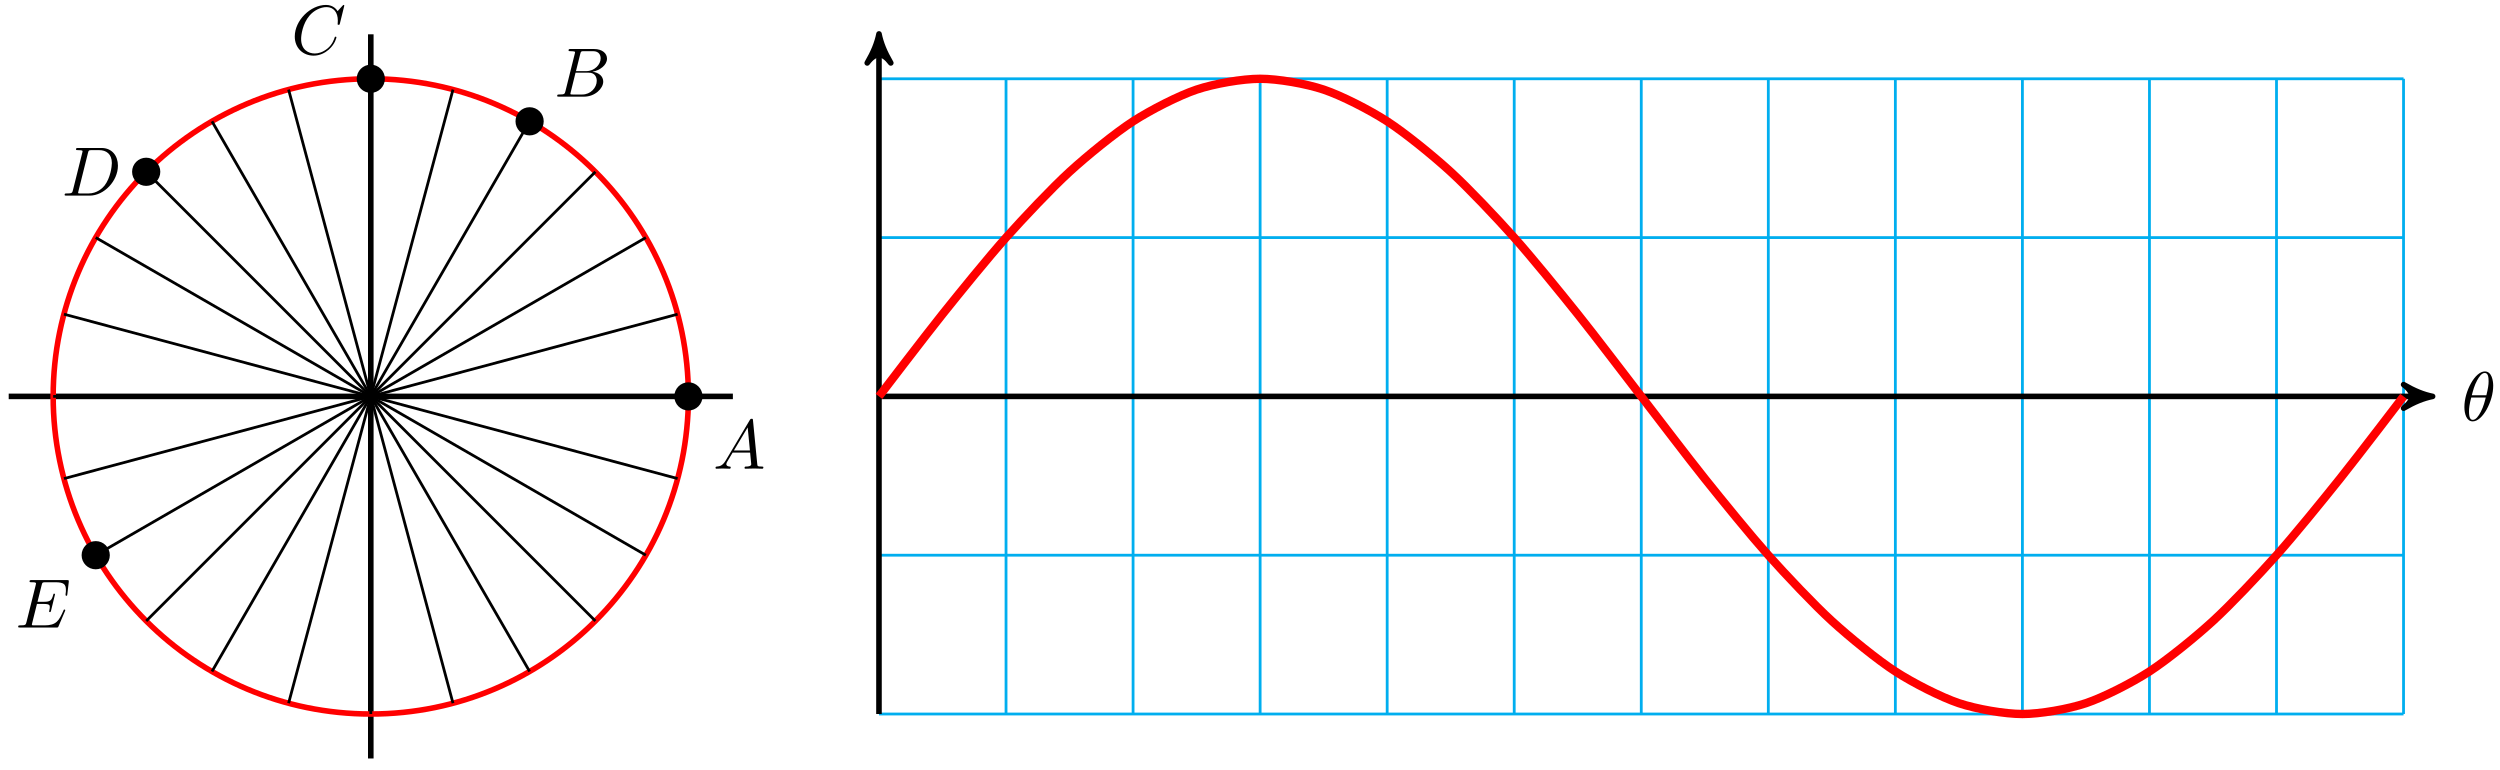 <svg xmlns="http://www.w3.org/2000/svg" xmlns:xlink="http://www.w3.org/1999/xlink" version="1.1" width="357" height="110" viewBox="0 0 357 110">
<defs>
<path id="font_1_1" d="M.455 .5C.455 .566 .437 .705 .335 .705 .196 .705 .042 .423 .042 .194 .042 .1 .071-.011 .162-.011 .303-.011 .455 .276 .455 .5M.148 .363C.165 .427 .185 .507 .225 .578 .252 .627 .289 .683 .334 .683 .383 .683 .389 .619 .389 .562 .389 .513 .381 .462 .357 .363H.148M.348 .331C.337 .285 .316 .2 .278 .128 .243 .06 .205 .011 .162 .011 .129 .011 .108 .04 .108 .133 .108 .175 .114 .233 .14 .331H.348Z"/>
<path id="font_1_2" d="M.179 .115C.139 .048 .1 .034 .056 .031 .044 .03 .035 .03 .035 .011 .035 .005 .04 0 .048 0 .075 0 .106 .003 .134 .003 .167 .003 .202 0 .234 0 .24 0 .253 0 .253 .019 .253 .03 .244 .031 .237 .031 .214 .033 .19 .041 .19 .066 .19 .078 .196 .089 .204 .103L.28 .231H.531C.533 .21 .547 .074 .547 .064 .547 .034 .495 .031 .475 .031 .461 .031 .451 .031 .451 .011 .451 0 .463 0 .465 0 .506 0 .549 .003 .59 .003 .615 .003 .678 0 .703 0 .709 0 .721 0 .721 .02 .721 .031 .711 .031 .698 .031 .636 .031 .636 .038 .633 .067L.572 .692C.57 .712 .57 .716 .553 .716 .537 .716 .533 .709 .527 .699L.179 .115M.299 .262 .496 .592 .528 .262H.299Z"/>
<path id="font_1_3" d="M.16 .078C.15 .039 .148 .031 .069 .031 .052 .031 .042 .031 .042 .011 .042 0 .051 0 .069 0H.426C.584 0 .702 .118 .702 .216 .702 .288 .644 .346 .547 .357 .651 .376 .756 .45 .756 .545 .756 .619 .69 .683 .57 .683H.234C.215 .683 .205 .683 .205 .663 .205 .652 .214 .652 .233 .652 .235 .652 .254 .652 .271 .65 .289 .648 .298 .647 .298 .634 .298 .63 .297 .627 .294 .615L.16 .078M.311 .366 .373 .614C.382 .649 .384 .652 .427 .652H.556C.644 .652 .665 .593 .665 .549 .665 .461 .579 .366 .457 .366H.311M.266 .031C.252 .031 .25 .031 .244 .032 .234 .033 .231 .034 .231 .042 .231 .045 .231 .047 .236 .065L.305 .344H.494C.59 .344 .609 .27 .609 .227 .609 .128 .52 .031 .402 .031H.266Z"/>
<path id="font_1_4" d="M.76 .695C.76 .698 .758 .705 .749 .705 .746 .705 .745 .704 .734 .693L.664 .616C.655 .63 .609 .705 .498 .705 .275 .705 .05 .484 .05 .252 .05 .087 .168-.022 .321-.022 .408-.022 .484 .018 .537 .064 .63 .146 .647 .237 .647 .24 .647 .25 .637 .25 .635 .25 .629 .25 .624 .248 .622 .24 .613 .211 .59 .14 .521 .082 .452 .026 .389 .009 .337 .009 .247 .009 .141 .061 .141 .217 .141 .274 .162 .436 .262 .553 .323 .624 .417 .674 .506 .674 .608 .674 .667 .597 .667 .481 .667 .441 .664 .44 .664 .43 .664 .42 .675 .42 .679 .42 .692 .42 .692 .422 .697 .44L.76 .695Z"/>
<path id="font_1_5" d="M.159 .078C.149 .039 .147 .031 .068 .031 .051 .031 .04 .031 .04 .012 .04 0 .049 0 .068 0H.399C.607 0 .804 .211 .804 .43 .804 .571 .719 .683 .569 .683H.233C.214 .683 .203 .683 .203 .664 .203 .652 .212 .652 .232 .652 .245 .652 .263 .651 .275 .65 .291 .648 .297 .645 .297 .634 .297 .63 .296 .627 .293 .615L.159 .078M.375 .614C.384 .649 .386 .652 .429 .652H.536C.634 .652 .717 .599 .717 .467 .717 .418 .697 .254 .612 .144 .583 .107 .504 .031 .381 .031H.268C.254 .031 .252 .031 .246 .032 .236 .033 .233 .034 .233 .042 .233 .045 .233 .047 .238 .065L.375 .614Z"/>
<path id="font_1_6" d="M.708 .233C.71 .238 .713 .245 .713 .247 .713 .248 .713 .258 .701 .258 .692 .258 .69 .252 .688 .246 .623 .098 .586 .031 .415 .031H.269C.255 .031 .253 .031 .247 .032 .237 .033 .234 .034 .234 .042 .234 .045 .234 .047 .239 .065L.307 .338H.406C.491 .338 .491 .317 .491 .292 .491 .285 .491 .273 .484 .243 .482 .238 .481 .235 .481 .232 .481 .227 .485 .221 .494 .221 .502 .221 .505 .226 .509 .241L.566 .475C.566 .481 .561 .486 .554 .486 .545 .486 .543 .48 .54 .468 .519 .392 .501 .369 .409 .369H.315L.375 .61C.384 .645 .385 .649 .429 .649H.57C.692 .649 .722 .62 .722 .538 .722 .514 .722 .512 .718 .485 .718 .479 .717 .472 .717 .467 .717 .462 .72 .455 .729 .455 .74 .455 .741 .461 .743 .48L.763 .653C.766 .68 .761 .68 .736 .68H.231C.211 .68 .201 .68 .201 .66 .201 .649 .21 .649 .229 .649 .266 .649 .294 .649 .294 .631 .294 .627 .294 .625 .289 .607L.157 .078C.147 .039 .145 .031 .066 .031 .049 .031 .038 .031 .038 .012 .038 0 .047 0 .066 0H.585C.608 0 .609 .001 .616 .017L.708 .233Z"/>
</defs>
<path transform="matrix(1,0,0,-1,52.949,56.605)" stroke-width=".797" stroke-linecap="butt" stroke-miterlimit="10" stroke-linejoin="miter" fill="none" stroke="#000000" d="M-51.706 0H51.706"/>
<path transform="matrix(1,0,0,-1,52.949,56.605)" stroke-width=".797" stroke-linecap="butt" stroke-miterlimit="10" stroke-linejoin="miter" fill="none" stroke="#000000" d="M0-51.706V51.706"/>
<path transform="matrix(1,0,0,-1,52.949,56.605)" stroke-width=".797" stroke-linecap="butt" stroke-miterlimit="10" stroke-linejoin="miter" fill="none" stroke="#ff0000" d="M45.356 0C45.356 25.05 25.05 45.356 0 45.356-25.05 45.356-45.356 25.05-45.356 0-45.356-25.05-25.05-45.356 0-45.356 25.05-45.356 45.356-25.05 45.356 0ZM0 0"/>
<path transform="matrix(1,0,0,-1,52.949,56.605)" stroke-width=".399" stroke-linecap="butt" stroke-miterlimit="10" stroke-linejoin="miter" fill="none" stroke="#000000" d="M0 0H45.356"/>
<path transform="matrix(1,0,0,-1,52.949,56.605)" stroke-width=".399" stroke-linecap="butt" stroke-miterlimit="10" stroke-linejoin="miter" fill="none" stroke="#000000" d="M0 0 43.811 11.739"/>
<path transform="matrix(1,0,0,-1,52.949,56.605)" stroke-width=".399" stroke-linecap="butt" stroke-miterlimit="10" stroke-linejoin="miter" fill="none" stroke="#000000" d="M0 0 39.279 22.678"/>
<path transform="matrix(1,0,0,-1,52.949,56.605)" stroke-width=".399" stroke-linecap="butt" stroke-miterlimit="10" stroke-linejoin="miter" fill="none" stroke="#000000" d="M0 0 32.072 32.072"/>
<path transform="matrix(1,0,0,-1,52.949,56.605)" stroke-width=".399" stroke-linecap="butt" stroke-miterlimit="10" stroke-linejoin="miter" fill="none" stroke="#000000" d="M0 0 22.678 39.279"/>
<path transform="matrix(1,0,0,-1,52.949,56.605)" stroke-width=".399" stroke-linecap="butt" stroke-miterlimit="10" stroke-linejoin="miter" fill="none" stroke="#000000" d="M0 0 11.739 43.811"/>
<path transform="matrix(1,0,0,-1,52.949,56.605)" stroke-width=".399" stroke-linecap="butt" stroke-miterlimit="10" stroke-linejoin="miter" fill="none" stroke="#000000" d="M0 0V45.356"/>
<path transform="matrix(1,0,0,-1,52.949,56.605)" stroke-width=".399" stroke-linecap="butt" stroke-miterlimit="10" stroke-linejoin="miter" fill="none" stroke="#000000" d="M0 0-11.739 43.811"/>
<path transform="matrix(1,0,0,-1,52.949,56.605)" stroke-width=".399" stroke-linecap="butt" stroke-miterlimit="10" stroke-linejoin="miter" fill="none" stroke="#000000" d="M0 0-22.678 39.279"/>
<path transform="matrix(1,0,0,-1,52.949,56.605)" stroke-width=".399" stroke-linecap="butt" stroke-miterlimit="10" stroke-linejoin="miter" fill="none" stroke="#000000" d="M0 0-32.072 32.072"/>
<path transform="matrix(1,0,0,-1,52.949,56.605)" stroke-width=".399" stroke-linecap="butt" stroke-miterlimit="10" stroke-linejoin="miter" fill="none" stroke="#000000" d="M0 0-39.279 22.678"/>
<path transform="matrix(1,0,0,-1,52.949,56.605)" stroke-width=".399" stroke-linecap="butt" stroke-miterlimit="10" stroke-linejoin="miter" fill="none" stroke="#000000" d="M0 0-43.811 11.739"/>
<path transform="matrix(1,0,0,-1,52.949,56.605)" stroke-width=".399" stroke-linecap="butt" stroke-miterlimit="10" stroke-linejoin="miter" fill="none" stroke="#000000" d="M0 0H-45.356"/>
<path transform="matrix(1,0,0,-1,52.949,56.605)" stroke-width=".399" stroke-linecap="butt" stroke-miterlimit="10" stroke-linejoin="miter" fill="none" stroke="#000000" d="M0 0-43.811-11.739"/>
<path transform="matrix(1,0,0,-1,52.949,56.605)" stroke-width=".399" stroke-linecap="butt" stroke-miterlimit="10" stroke-linejoin="miter" fill="none" stroke="#000000" d="M0 0-39.279-22.678"/>
<path transform="matrix(1,0,0,-1,52.949,56.605)" stroke-width=".399" stroke-linecap="butt" stroke-miterlimit="10" stroke-linejoin="miter" fill="none" stroke="#000000" d="M0 0-32.072-32.072"/>
<path transform="matrix(1,0,0,-1,52.949,56.605)" stroke-width=".399" stroke-linecap="butt" stroke-miterlimit="10" stroke-linejoin="miter" fill="none" stroke="#000000" d="M0 0-22.678-39.279"/>
<path transform="matrix(1,0,0,-1,52.949,56.605)" stroke-width=".399" stroke-linecap="butt" stroke-miterlimit="10" stroke-linejoin="miter" fill="none" stroke="#000000" d="M0 0-11.739-43.811"/>
<path transform="matrix(1,0,0,-1,52.949,56.605)" stroke-width=".399" stroke-linecap="butt" stroke-miterlimit="10" stroke-linejoin="miter" fill="none" stroke="#000000" d="M0 0V-45.356"/>
<path transform="matrix(1,0,0,-1,52.949,56.605)" stroke-width=".399" stroke-linecap="butt" stroke-miterlimit="10" stroke-linejoin="miter" fill="none" stroke="#000000" d="M0 0 11.739-43.811"/>
<path transform="matrix(1,0,0,-1,52.949,56.605)" stroke-width=".399" stroke-linecap="butt" stroke-miterlimit="10" stroke-linejoin="miter" fill="none" stroke="#000000" d="M0 0 22.678-39.279"/>
<path transform="matrix(1,0,0,-1,52.949,56.605)" stroke-width=".399" stroke-linecap="butt" stroke-miterlimit="10" stroke-linejoin="miter" fill="none" stroke="#000000" d="M0 0 32.072-32.072"/>
<path transform="matrix(1,0,0,-1,52.949,56.605)" stroke-width=".399" stroke-linecap="butt" stroke-miterlimit="10" stroke-linejoin="miter" fill="none" stroke="#000000" d="M0 0 39.279-22.678"/>
<path transform="matrix(1,0,0,-1,52.949,56.605)" stroke-width=".399" stroke-linecap="butt" stroke-miterlimit="10" stroke-linejoin="miter" fill="none" stroke="#000000" d="M0 0 43.811-11.739"/>
<path transform="matrix(1,0,0,-1,52.949,56.605)" stroke-width=".399" stroke-linecap="butt" stroke-miterlimit="10" stroke-linejoin="miter" fill="none" stroke="#000000" d="M0 0H45.356"/>
<path transform="matrix(1,0,0,-1,52.949,56.605)" stroke-width=".399" stroke-linecap="butt" stroke-miterlimit="10" stroke-linejoin="miter" fill="none" stroke="#00aeef" d="M72.569-45.356H290.278M72.569-22.678H290.278M72.569 0H290.278M72.569 22.678H290.278M72.569 45.354H290.278M72.569-45.356V45.356M90.712-45.356V45.356M108.854-45.356V45.356M126.997-45.356V45.356M145.139-45.356V45.356M163.281-45.356V45.356M181.424-45.356V45.356M199.566-45.356V45.356M217.708-45.356V45.356M235.851-45.356V45.356M253.993-45.356V45.356M272.136-45.356V45.356M290.276-45.356V45.356M290.278 45.356"/>
<path transform="matrix(1,0,0,-1,52.949,56.605)" stroke-width=".797" stroke-linecap="butt" stroke-miterlimit="10" stroke-linejoin="miter" fill="none" stroke="#000000" d="M72.569 0H293.379"/>
<path transform="matrix(1,0,0,-1,346.342,56.605)" d="M1.036 0C-.259 .259-1.554 .777-3.108 1.684-1.554 .518-1.554-.518-3.108-1.684-1.554-.777-.259-.259 1.036 0Z"/>
<path transform="matrix(1,0,0,-1,346.342,56.605)" stroke-width=".797" stroke-linecap="butt" stroke-linejoin="round" fill="none" stroke="#000000" d="M1.036 0C-.259 .259-1.554 .777-3.108 1.684-1.554 .518-1.554-.518-3.108-1.684-1.554-.777-.259-.259 1.036 0Z"/>
<use data-text="&#x03b8;" xlink:href="#font_1_1" transform="matrix(9.963,0,0,-9.963,351.497,60.064)"/>
<path transform="matrix(1,0,0,-1,52.949,56.605)" stroke-width=".797" stroke-linecap="butt" stroke-miterlimit="10" stroke-linejoin="miter" fill="none" stroke="#000000" d="M72.569-45.356V50.725"/>
<path transform="matrix(0,-1,-1,-0,125.522,5.88)" d="M1.036 0C-.259 .259-1.554 .777-3.108 1.684-1.554 .518-1.554-.518-3.108-1.684-1.554-.777-.259-.259 1.036 0Z"/>
<path transform="matrix(0,-1,-1,-0,125.522,5.88)" stroke-width=".797" stroke-linecap="butt" stroke-linejoin="round" fill="none" stroke="#000000" d="M1.036 0C-.259 .259-1.554 .777-3.108 1.684-1.554 .518-1.554-.518-3.108-1.684-1.554-.777-.259-.259 1.036 0Z"/>
<path transform="matrix(1,0,0,-1,52.949,56.605)" stroke-width="1.196" stroke-linecap="butt" stroke-miterlimit="10" stroke-linejoin="miter" fill="none" stroke="#ff0000" d="M72.569 0C72.569 0 79.123 8.592 81.641 11.738 84.158 14.885 88.195 19.856 90.712 22.677 93.229 25.498 97.266 29.767 99.783 32.07 102.3 34.374 106.337 37.65 108.854 39.279 111.371 40.908 115.408 42.967 117.925 43.81 120.443 44.653 124.479 45.355 126.997 45.355 129.514 45.355 133.551 44.653 136.068 43.81 138.585 42.967 142.622 40.908 145.139 39.279 147.656 37.65 151.693 34.374 154.21 32.071 156.727 29.767 160.764 25.499 163.281 22.678 165.799 19.857 169.835 14.886 172.353 11.739 174.87 8.592 178.906 3.257 181.424 0 183.941-3.257 187.978-8.591 190.495-11.738 193.012-14.884 197.049-19.856 199.566-22.677 202.083-25.498 206.12-29.767 208.637-32.07 211.155-34.374 215.191-37.65 217.708-39.279 220.226-40.908 224.262-42.967 226.78-43.81 229.297-44.653 233.334-45.355 235.851-45.355 238.368-45.355 242.405-44.653 244.922-43.81 247.439-42.967 251.476-40.908 253.993-39.279 256.51-37.65 260.547-34.374 263.064-32.071 265.582-29.768 269.618-25.5 272.136-22.679 274.653-19.858 278.69-14.886 281.207-11.739 283.724-8.592 290.278 0 290.278 0"/>
<path transform="matrix(1,0,0,-1,52.949,56.605)" d="M47.172 0C47.172 1.002 46.359 1.814 45.357 1.814 44.355 1.814 43.543 1.002 43.543 0 43.543-1.002 44.355-1.814 45.357-1.814 46.359-1.814 47.172-1.002 47.172 0ZM45.357 0"/>
<path transform="matrix(1,0,0,-1,52.949,56.605)" stroke-width=".399" stroke-linecap="butt" stroke-miterlimit="10" stroke-linejoin="miter" fill="none" stroke="#000000" d="M47.172 0C47.172 1.002 46.359 1.814 45.357 1.814 44.355 1.814 43.543 1.002 43.543 0 43.543-1.002 44.355-1.814 45.357-1.814 46.359-1.814 47.172-1.002 47.172 0ZM45.357 0"/>
<use data-text="A" xlink:href="#font_1_2" transform="matrix(9.963,0,0,-9.963,101.828,66.933)"/>
<path transform="matrix(1,0,0,-1,52.949,56.605)" d="M24.493 39.281C24.493 40.283 23.681 41.095 22.679 41.095 21.677 41.095 20.864 40.283 20.864 39.281 20.864 38.279 21.677 37.467 22.679 37.467 23.681 37.467 24.493 38.279 24.493 39.281ZM22.679 39.281"/>
<path transform="matrix(1,0,0,-1,52.949,56.605)" stroke-width=".399" stroke-linecap="butt" stroke-miterlimit="10" stroke-linejoin="miter" fill="none" stroke="#000000" d="M24.493 39.281C24.493 40.283 23.681 41.095 22.679 41.095 21.677 41.095 20.864 40.283 20.864 39.281 20.864 38.279 21.677 37.467 22.679 37.467 23.681 37.467 24.493 38.279 24.493 39.281ZM22.679 39.281"/>
<use data-text="B" xlink:href="#font_1_3" transform="matrix(9.963,0,0,-9.963,79.148,13.804)"/>
<path transform="matrix(1,0,0,-1,52.949,56.605)" d="M1.814 45.357C1.814 46.359 1.002 47.172 0 47.172-1.002 47.172-1.814 46.359-1.814 45.357-1.814 44.355-1.002 43.543 0 43.543 1.002 43.543 1.814 44.355 1.814 45.357ZM0 45.357"/>
<path transform="matrix(1,0,0,-1,52.949,56.605)" stroke-width=".399" stroke-linecap="butt" stroke-miterlimit="10" stroke-linejoin="miter" fill="none" stroke="#000000" d="M1.814 45.357C1.814 46.359 1.002 47.172 0 47.172-1.002 47.172-1.814 46.359-1.814 45.357-1.814 44.355-1.002 43.543 0 43.543 1.002 43.543 1.814 44.355 1.814 45.357ZM0 45.357"/>
<use data-text="C" xlink:href="#font_1_4" transform="matrix(9.963,0,0,-9.963,41.595,7.728)"/>
<path transform="matrix(1,0,0,-1,52.949,56.605)" d="M-30.258 32.073C-30.258 33.075-31.071 33.887-32.073 33.887-33.075 33.887-33.887 33.075-33.887 32.073-33.887 31.071-33.075 30.258-32.073 30.258-31.071 30.258-30.258 31.071-30.258 32.073ZM-32.073 32.073"/>
<path transform="matrix(1,0,0,-1,52.949,56.605)" stroke-width=".399" stroke-linecap="butt" stroke-miterlimit="10" stroke-linejoin="miter" fill="none" stroke="#000000" d="M-30.258 32.073C-30.258 33.075-31.071 33.887-32.073 33.887-33.075 33.887-33.887 33.075-33.887 32.073-33.887 31.071-33.075 30.258-32.073 30.258-31.071 30.258-30.258 31.071-30.258 32.073ZM-32.073 32.073"/>
<use data-text="D" xlink:href="#font_1_5" transform="matrix(9.963,0,0,-9.963,8.83,27.936)"/>
<path transform="matrix(1,0,0,-1,52.949,56.605)" d="M-37.467-22.679C-37.467-21.677-38.279-20.864-39.281-20.864-40.283-20.864-41.095-21.677-41.095-22.679-41.095-23.681-40.283-24.493-39.281-24.493-38.279-24.493-37.467-23.681-37.467-22.679ZM-39.281-22.679"/>
<path transform="matrix(1,0,0,-1,52.949,56.605)" stroke-width=".399" stroke-linecap="butt" stroke-miterlimit="10" stroke-linejoin="miter" fill="none" stroke="#000000" d="M-37.467-22.679C-37.467-21.677-38.279-20.864-39.281-20.864-40.283-20.864-41.095-21.677-41.095-22.679-41.095-23.681-40.283-24.493-39.281-24.493-38.279-24.493-37.467-23.681-37.467-22.679ZM-39.281-22.679"/>
<use data-text="E" xlink:href="#font_1_6" transform="matrix(9.963,0,0,-9.963,2.217,89.611)"/>
</svg>
